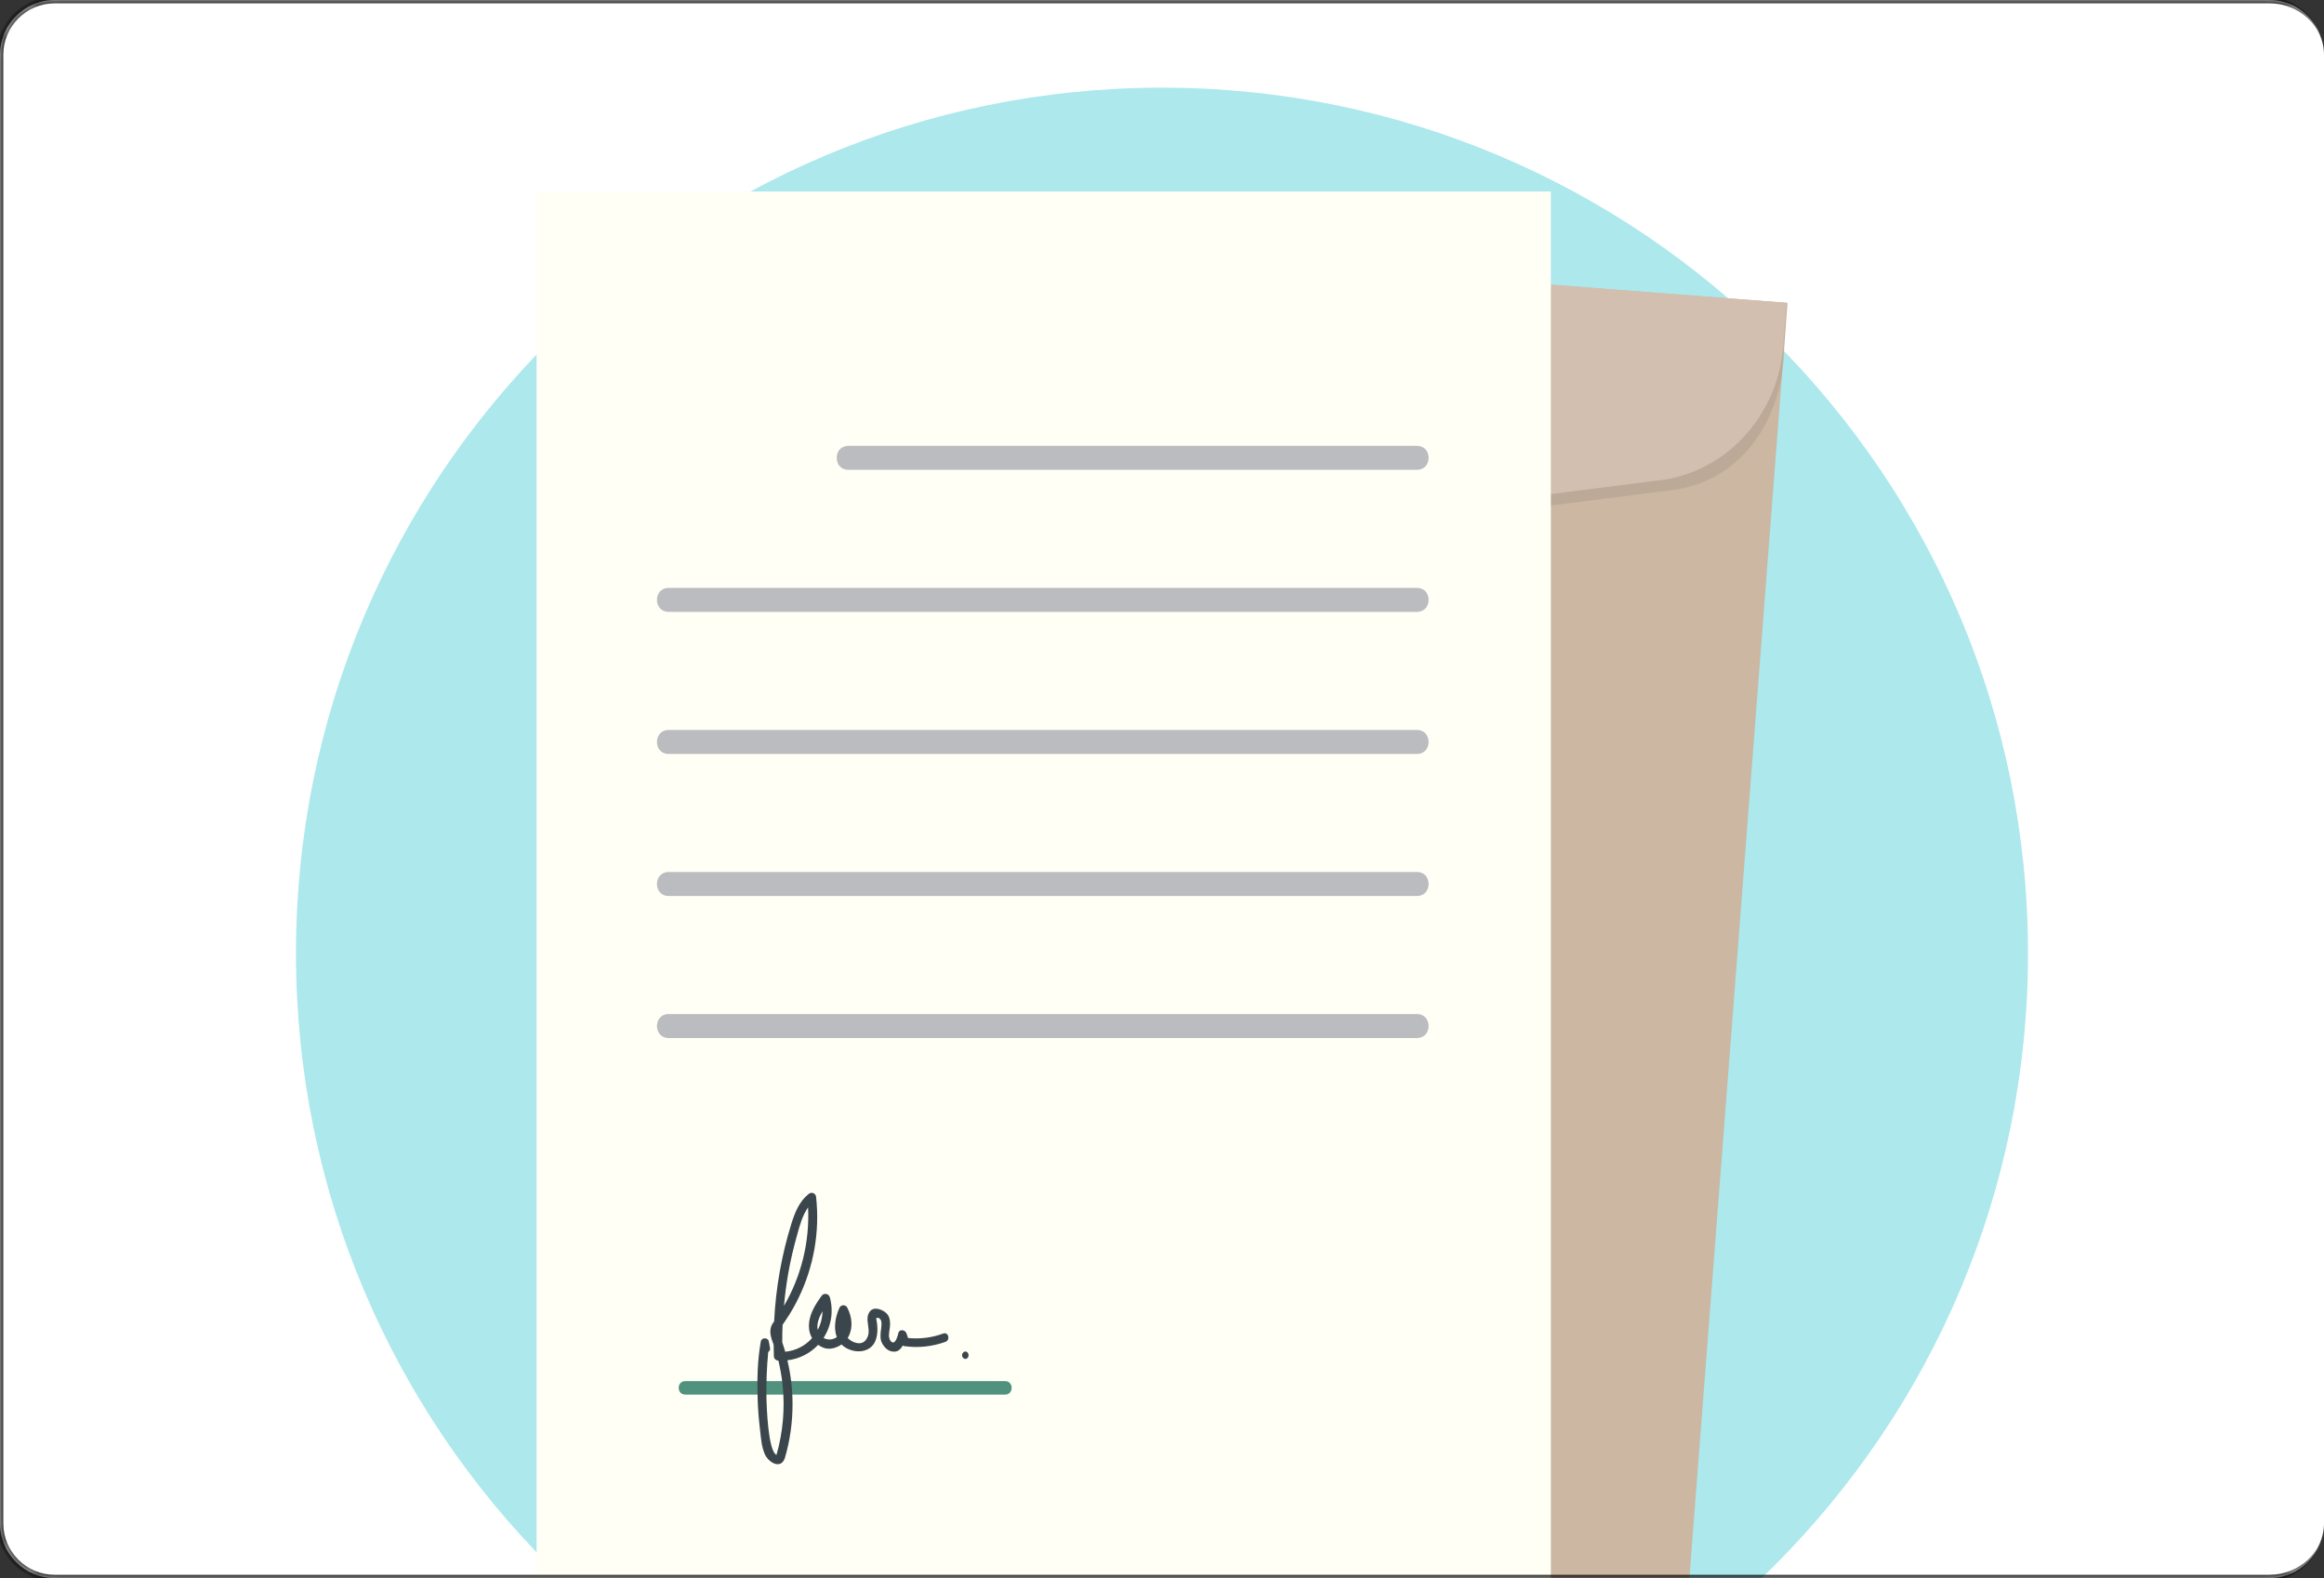 <svg width="212" height="144" viewBox="0 0 212 144" fill="none" xmlns="http://www.w3.org/2000/svg">
<rect x="0" y="0" width="212" height="144" fill="#333333" stroke="none"/>
<g clip-path="url(#clip0_274_903)">
<mask id="path-1-inside-1_274_903" fill="white">
<path d="M0 5C0 2.239 2.239 0 5 0H207C209.761 0 212 2.239 212 5V139C212 141.761 209.761 144 207 144H5C2.239 144 0 141.761 0 139V5Z"/>
</mask>
<path d="M0 5C0 2.239 2.239 0 5 0H207C209.761 0 212 2.239 212 5V139C212 141.761 209.761 144 207 144H5C2.239 144 0 141.761 0 139V5Z" fill="white"/>
<path opacity="0.37" d="M105.999 165.999C149.629 165.999 184.999 130.629 184.999 86.999C184.999 43.369 149.629 8 105.999 8C62.369 8 27 43.369 27 86.999C27 130.629 62.369 165.999 105.999 165.999Z" fill="#1EC1CB"/>
<path d="M64.543 20.061L54.625 148.952L153.144 156.533L163.062 27.642L64.543 20.061Z" fill="#CCB7A3"/>
<path opacity="0.09" d="M152.055 44.786L120.575 48.783C115.48 49.431 110.305 49.033 105.368 47.614L74.86 38.858C68.793 37.344 64.701 31.433 65.204 24.905L65.504 20.967L162.978 27.627L162.737 32.625C162.238 39.153 158.274 44.218 152.055 44.786Z" fill="#272525"/>
<path d="M151.002 43.872L119.522 47.869C114.426 48.518 109.251 48.12 104.315 46.701L73.815 37.938C67.748 36.425 63.657 30.515 64.159 23.986L64.461 20.053L162.98 27.627L162.677 31.558C162.175 38.088 157.229 43.303 151.002 43.872Z" fill="#D3BFAF"/>
<path d="M110.732 70.869C108.668 70.707 106.753 69.734 105.406 68.162C104.059 66.59 103.39 64.548 103.546 62.483L104.979 43.826C105.138 41.761 106.111 39.844 107.683 38.496C109.256 37.148 111.299 36.48 113.364 36.639C115.429 36.798 117.347 37.77 118.695 39.343C120.042 40.915 120.71 42.959 120.552 45.024L119.118 63.681C118.956 65.745 117.983 67.661 116.411 69.008C114.839 70.356 112.797 71.025 110.732 70.869ZM113.313 37.312C111.427 37.169 109.561 37.779 108.124 39.01C106.687 40.24 105.798 41.991 105.65 43.877L104.217 62.536C104.145 63.47 104.258 64.409 104.549 65.299C104.84 66.189 105.303 67.013 105.913 67.725C106.523 68.436 107.266 69.02 108.102 69.444C108.937 69.867 109.848 70.122 110.782 70.194C111.716 70.266 112.655 70.153 113.545 69.862C114.435 69.571 115.259 69.107 115.971 68.498C117.407 67.266 118.295 65.515 118.44 63.629L119.874 44.972C120.017 43.087 119.406 41.222 118.177 39.786C116.947 38.35 115.198 37.461 113.313 37.312Z" fill="#F9DD82"/>
<path d="M118.252 47.088C121.17 44.17 121.17 39.44 118.252 36.522C115.334 33.604 110.603 33.604 107.686 36.522C104.768 39.44 104.768 44.17 107.686 47.088C110.603 50.006 115.334 50.006 118.252 47.088Z" fill="#AA7355"/>
<path d="M116.502 43.274C117.314 41.321 116.39 39.08 114.437 38.268C112.485 37.456 110.244 38.38 109.432 40.332C108.619 42.285 109.544 44.526 111.496 45.338C113.448 46.15 115.689 45.226 116.502 43.274Z" fill="#BDB39B"/>
<path d="M114.745 41.943C114.718 42.294 114.588 42.629 114.37 42.907C114.153 43.184 113.858 43.39 113.523 43.5C113.188 43.609 112.828 43.617 112.489 43.522C112.149 43.427 111.846 43.234 111.616 42.966C111.387 42.699 111.242 42.369 111.2 42.019C111.158 41.669 111.221 41.315 111.38 41.001C111.54 40.686 111.789 40.426 112.096 40.254C112.403 40.081 112.755 40.004 113.106 40.031C113.577 40.067 114.014 40.289 114.321 40.647C114.629 41.006 114.781 41.472 114.745 41.943Z" fill="#434244"/>
<path d="M116.443 70.593C119.361 67.675 119.361 62.944 116.443 60.027C113.525 57.109 108.795 57.109 105.877 60.027C102.959 62.944 102.959 67.675 105.877 70.593C108.795 73.511 113.525 73.511 116.443 70.593Z" fill="#AA7355"/>
<path d="M111.738 69.095C113.829 68.776 115.265 66.823 114.946 64.733C114.627 62.642 112.674 61.206 110.584 61.525C108.493 61.843 107.057 63.797 107.376 65.887C107.695 67.977 109.648 69.413 111.738 69.095Z" fill="#BDB39B"/>
<path d="M112.937 65.448C112.91 65.8 112.779 66.135 112.562 66.413C112.344 66.69 112.049 66.896 111.714 67.006C111.379 67.115 111.019 67.123 110.68 67.028C110.341 66.933 110.037 66.74 109.808 66.472C109.579 66.205 109.434 65.875 109.392 65.525C109.35 65.175 109.412 64.821 109.572 64.507C109.731 64.192 109.98 63.932 110.288 63.76C110.595 63.587 110.946 63.51 111.298 63.537C111.531 63.554 111.758 63.618 111.967 63.724C112.175 63.83 112.361 63.975 112.513 64.153C112.666 64.331 112.781 64.536 112.854 64.759C112.927 64.981 112.955 65.215 112.937 65.448Z" fill="#434244"/>
<path d="M141.473 17.474H48.947V145.096H141.473V17.474Z" fill="#FFFFF5"/>
<path d="M77.385 42.871H129.265C130.674 42.871 130.674 40.684 129.265 40.684H77.385C75.973 40.684 75.973 42.871 77.385 42.871Z" fill="#BBBCBF"/>
<path d="M60.986 55.832H129.264C130.673 55.832 130.673 53.646 129.264 53.646H60.986C59.575 53.646 59.575 55.832 60.986 55.832Z" fill="#BBBCBF"/>
<path d="M60.986 68.796H129.264C130.673 68.796 130.673 66.608 129.264 66.608H60.986C59.575 66.608 59.575 68.796 60.986 68.796Z" fill="#BBBCBF"/>
<path d="M60.986 81.758H129.264C130.673 81.758 130.673 79.57 129.264 79.57H60.986C59.575 79.57 59.575 81.758 60.986 81.758Z" fill="#BBBCBF"/>
<path d="M60.986 94.719H129.264C130.673 94.719 130.673 92.531 129.264 92.531H60.986C59.575 92.531 59.575 94.719 60.986 94.719Z" fill="#BBBCBF"/>
<path d="M62.508 127.254H91.69C92.484 127.254 92.484 126.024 91.69 126.024H62.508C61.714 126.024 61.714 127.254 62.508 127.254Z" fill="#51927E"/>
<path d="M86.046 121.684C85.021 122.06 83.924 122.2 82.838 122.094L82.685 121.654C82.57 121.324 82.024 121.255 81.946 121.654C81.92 121.781 81.661 122.901 81.237 122.35C80.988 122.026 81.127 121.521 81.171 121.154C81.22 120.754 81.213 120.247 80.942 119.918C80.627 119.539 79.763 119.155 79.363 119.654C78.74 120.429 79.678 121.479 78.939 122.32C78.505 122.812 77.723 122.494 77.328 122.094C77.85 121.204 77.744 120.198 77.28 119.299C77.244 119.24 77.194 119.191 77.134 119.157C77.074 119.123 77.005 119.105 76.936 119.105C76.867 119.105 76.799 119.123 76.739 119.157C76.679 119.191 76.629 119.24 76.593 119.299C76.216 120.094 76.007 121.163 76.339 122.007C76.165 122.134 75.958 122.209 75.742 122.223C75.527 122.237 75.312 122.189 75.123 122.085C75.478 121.542 75.713 120.929 75.812 120.288C75.91 119.646 75.871 118.991 75.696 118.366C75.673 118.288 75.628 118.218 75.566 118.165C75.504 118.112 75.427 118.078 75.347 118.068C75.266 118.057 75.183 118.07 75.11 118.105C75.036 118.14 74.974 118.196 74.932 118.265C74.311 119.134 73.729 120.055 73.799 121.168C73.817 121.496 73.913 121.815 74.078 122.099C73.45 122.811 72.573 123.256 71.628 123.344C71.612 123.286 71.598 123.229 71.581 123.17C71.515 122.939 71.438 122.711 71.36 122.483C71.36 121.95 71.36 121.415 71.391 120.881C71.475 120.749 71.565 120.617 71.668 120.476C72.112 119.821 72.508 119.135 72.851 118.422C74.236 115.574 74.79 112.393 74.448 109.245C74.447 109.165 74.423 109.087 74.378 109.021C74.333 108.955 74.269 108.904 74.195 108.873C74.121 108.843 74.04 108.835 73.961 108.85C73.882 108.866 73.81 108.904 73.753 108.96C72.907 109.642 72.521 110.624 72.2 111.632C71.297 114.534 70.766 117.539 70.618 120.575L70.521 120.714C70.065 121.352 70.326 122.049 70.573 122.715C70.573 123.062 70.58 123.41 70.595 123.757C70.597 123.861 70.639 123.959 70.712 124.032C70.785 124.105 70.883 124.147 70.986 124.148H71.004C71.181 124.88 71.31 125.623 71.391 126.371C71.615 128.516 71.426 130.683 70.834 132.757C70.048 132.388 69.94 128.238 69.919 127.689C69.889 126.246 69.942 124.803 70.079 123.366C70.142 123.329 70.192 123.273 70.221 123.207C70.25 123.14 70.258 123.066 70.243 122.994L70.131 122.395C70.065 122.033 69.471 122.032 69.405 122.395C69.092 124.133 69.057 125.933 69.115 127.689C69.141 128.608 69.221 129.524 69.327 130.436C69.412 131.177 69.462 131.971 69.754 132.661C70.093 133.467 71.266 134.145 71.612 132.996C72.073 131.401 72.304 129.747 72.297 128.087C72.296 126.752 72.138 125.423 71.826 124.126C72.899 124.003 73.894 123.503 74.633 122.715C74.792 122.832 74.968 122.925 75.154 122.993C75.66 123.179 76.292 123.01 76.767 122.682C76.853 122.768 76.947 122.846 77.047 122.916C78.004 123.561 79.525 123.467 79.914 122.191C80.109 121.555 80.046 120.923 79.93 120.28C79.988 120.247 80.056 120.238 80.12 120.253C80.185 120.269 80.241 120.308 80.278 120.363C80.51 120.547 80.38 121.189 80.351 121.444C80.309 121.814 80.281 122.233 80.469 122.574C80.716 123.026 81.082 123.363 81.621 123.335C81.946 123.318 82.184 123.081 82.353 122.782C82.412 122.815 82.477 122.835 82.544 122.841C83.79 123.009 85.059 122.872 86.241 122.442C86.72 122.264 86.517 121.514 86.046 121.684ZM71.911 116.162C72.116 114.993 72.394 113.835 72.714 112.686C72.957 111.818 73.197 110.907 73.715 110.175C73.863 113.32 73.099 116.441 71.515 119.162C71.605 118.161 71.737 117.161 71.911 116.162ZM75.027 119.638C75.022 120.236 74.874 120.824 74.596 121.354C74.469 120.824 74.716 120.195 75.027 119.644V119.638Z" fill="#3B464C"/>
<path d="M88.03 123.323C87.953 123.34 87.885 123.383 87.836 123.445C87.787 123.507 87.76 123.583 87.76 123.662C87.76 123.74 87.787 123.817 87.836 123.878C87.885 123.94 87.953 123.983 88.03 124.001C88.466 124.001 88.466 123.323 88.03 123.323Z" fill="#3B464C"/>
</g>
<path d="M-0.3 5C-0.3 2.073 2.073 -0.3 5 -0.3H206.7C209.627 -0.3 212 2.073 212 5C212 2.404 209.761 0.3 207 0.3H5C2.404 0.3 0.3 2.404 0.3 5H-0.3ZM212 139C212 141.927 209.627 144.3 206.7 144.3H5C2.073 144.3 -0.3 141.927 -0.3 139H0.3C0.3 141.596 2.404 143.7 5 143.7H207C209.761 143.7 212 141.596 212 139ZM5 144.3C2.073 144.3 -0.3 141.927 -0.3 139V5C-0.3 2.073 2.073 -0.3 5 -0.3V0.3C2.404 0.3 0.3 2.404 0.3 5V139C0.3 141.596 2.404 143.7 5 143.7V144.3ZM212 0V144V0Z" fill="black" mask="url(#path-1-inside-1_274_903)"/>
<defs>
<clipPath id="clip0_274_903">
<path d="M0 5C0 2.239 2.239 0 5 0H207C209.761 0 212 2.239 212 5V139C212 141.761 209.761 144 207 144H5C2.239 144 0 141.761 0 139V5Z" fill="white"/>
</clipPath>
</defs>
</svg>
